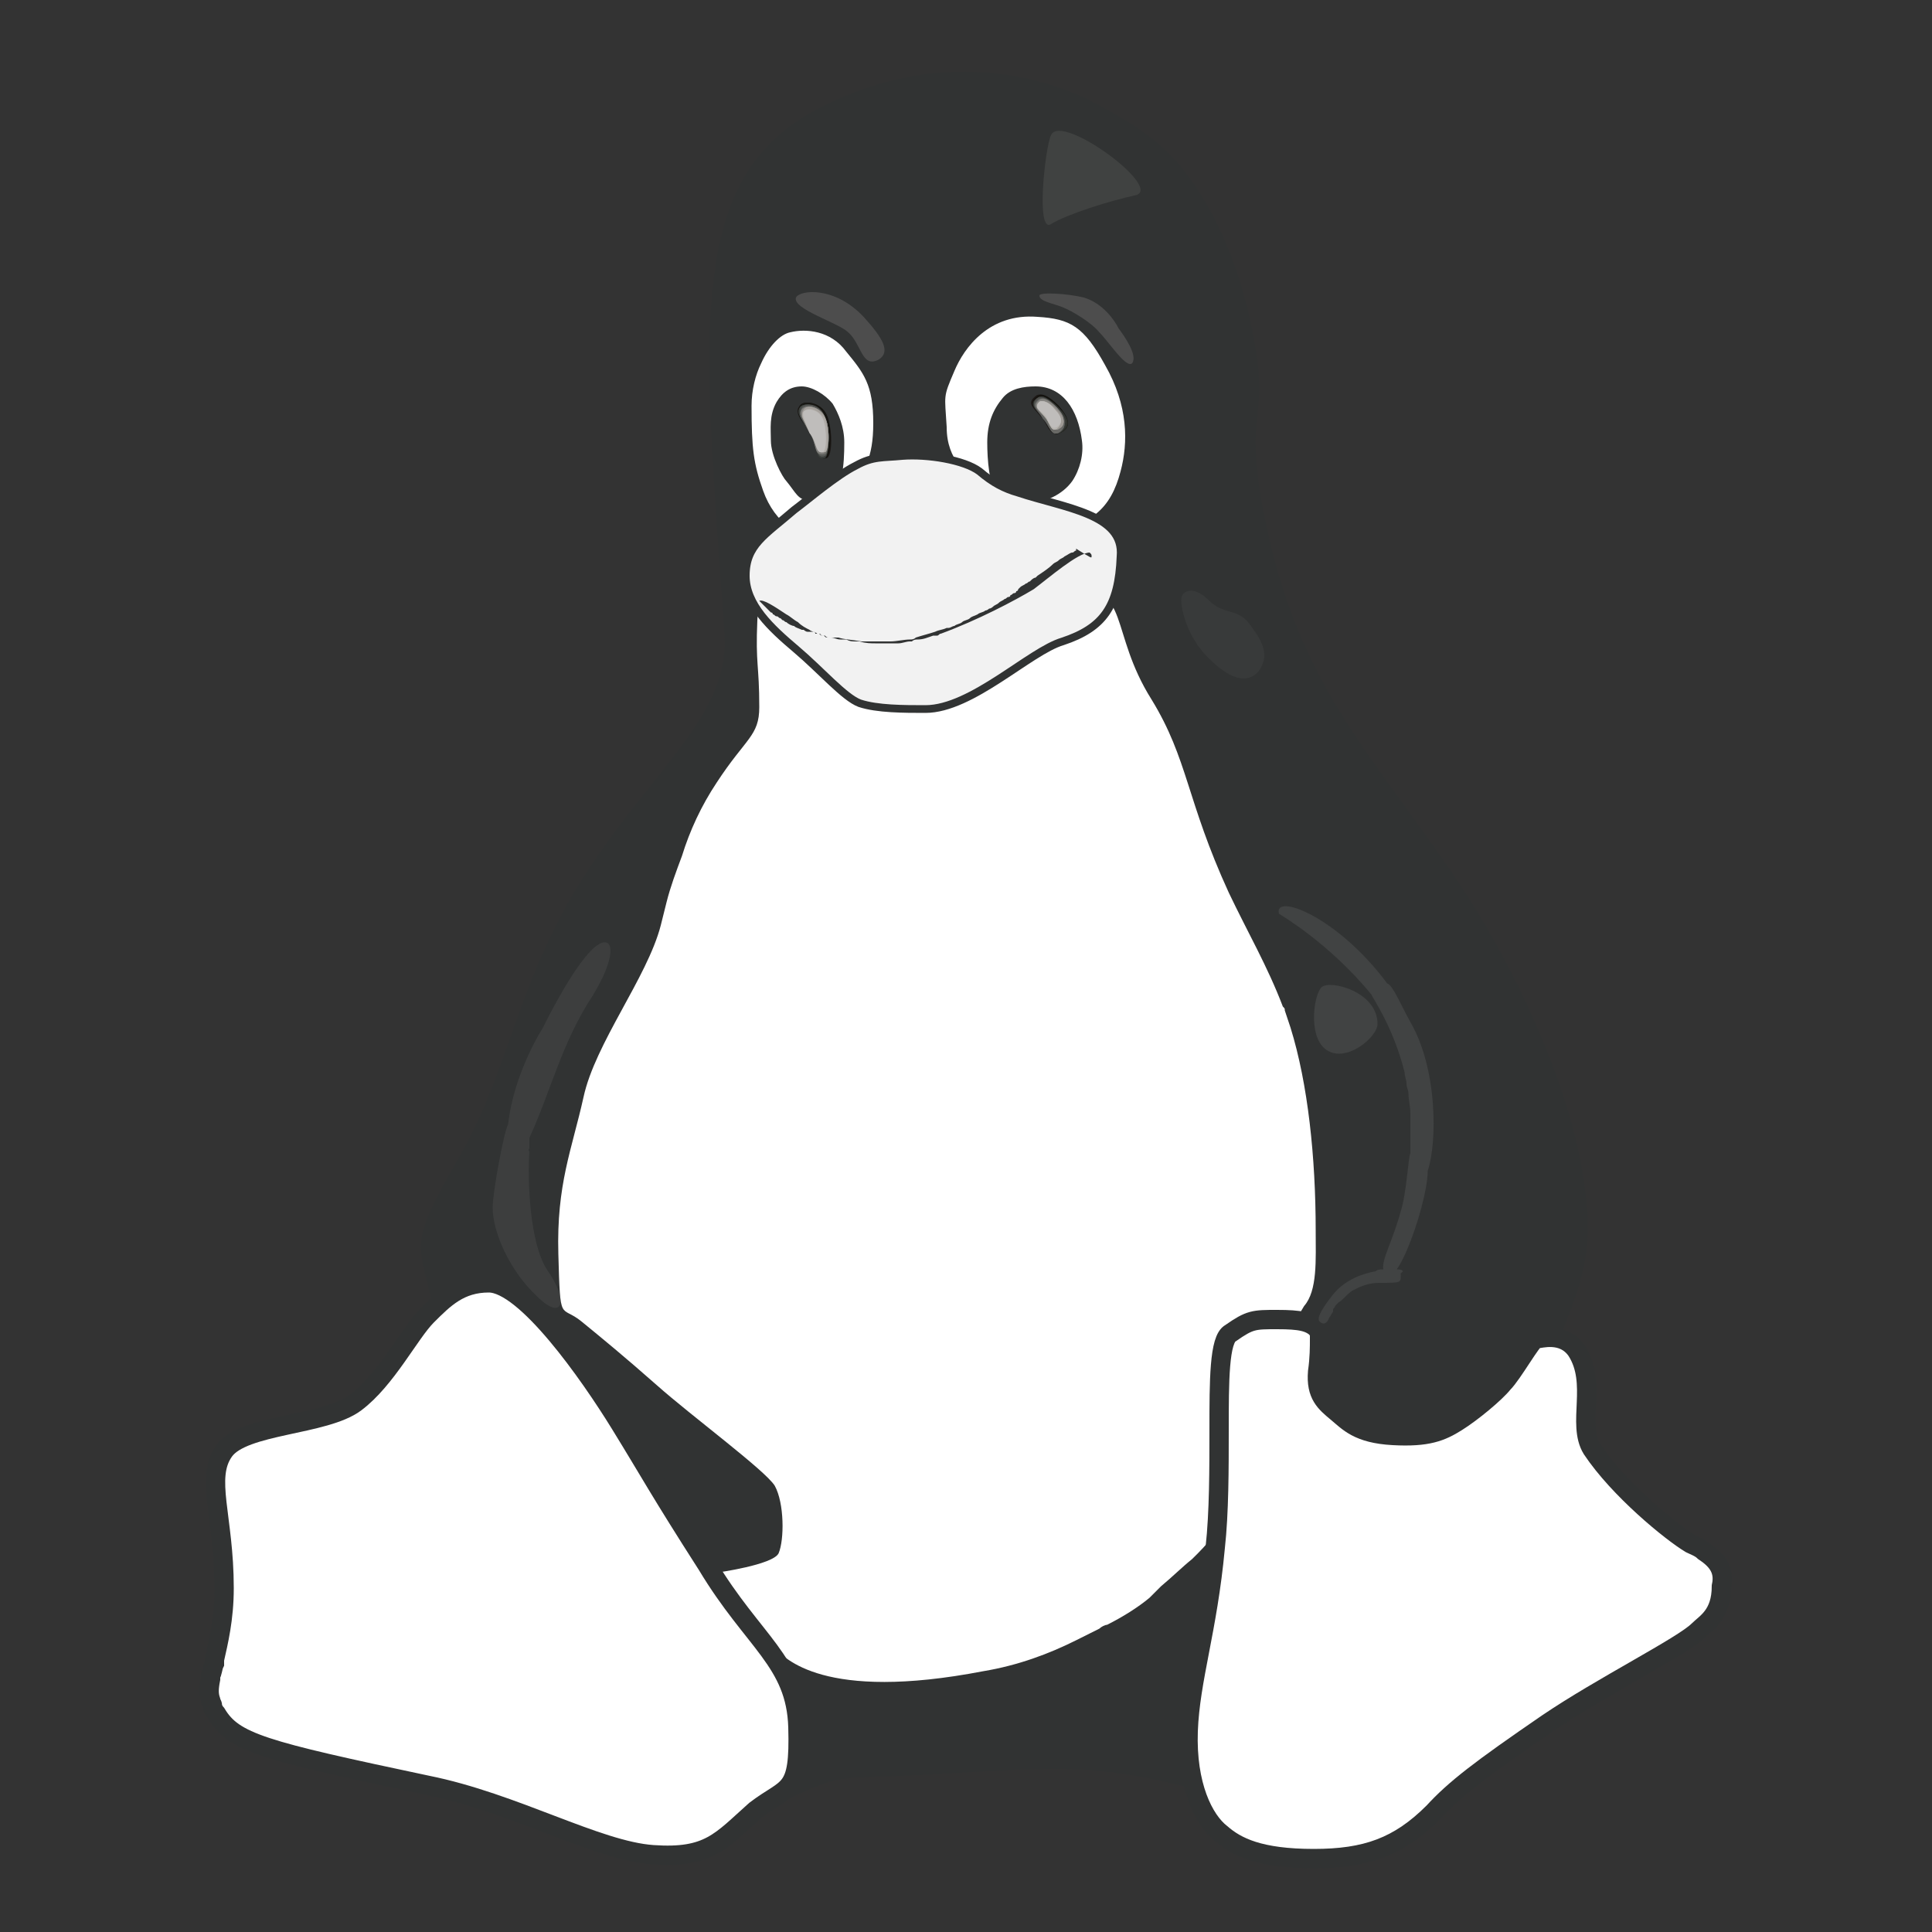 <?xml version="1.0" encoding="utf-8"?>
<!-- Generator: Adobe Illustrator 21.0.0, SVG Export Plug-In . SVG Version: 6.00 Build 0)  -->
<svg version="1.1" id="레이어_1" xmlns="http://www.w3.org/2000/svg" xmlns:xlink="http://www.w3.org/1999/xlink" x="0px"
	 y="0px" width="100px" height="100px" viewBox="0 0 100 100" enable-background="new 0 0 100 100" xml:space="preserve">
<rect x="0" y="0" width="100" height="100" fill="#333333" stroke="none"/>
<path fill-rule="evenodd" clip-rule="evenodd" fill="#313333" d="M81.9,65.9c-1.2,4.9-7.3,15.3-10.5,19.8c-3.2,4.6-2.8,8.7-8.8,7.1
	c-5.9-1.6-7.6-1.3-13.8-1c-6.1,0.4-4.8-0.2-8.6,1.6c-3.8,1.7-16.6-20.9-17.6-25.1c-1-4.2-1.5-3.7,1.1-8.3c2.7-4.6,3-9.1,6.5-14.6
	c3.5-5.5,7.6-8.4,7.3-12.6c-1.1-15.7-2.1-23.6,4.9-27.2c6.6-3.4,12.2-1.4,14.4-0.2c0.9,0.5,2.9,1.5,4.3,3.2c1.4,1.7,2.7,4.2,3.5,7.5
	c1.5,6.5-0.6,4.3,1.1,11.8c1.7,7.4,5.1,11,9.2,16.9C79,50.6,83.3,60.3,81.9,65.9L81.9,65.9L81.9,65.9z"/>
<path fill-rule="evenodd" clip-rule="evenodd" fill="#FFFFFF" d="M68.1,63.7c0-3.8-0.4-7.6-1.3-10.5c-0.1-0.3-0.2-0.6-0.3-0.9
	c0-0.1,0-0.1-0.1-0.2c-0.8-2.1-1.8-3.8-2.8-5.9c-2.2-4.8-2.1-6.9-4-10c-2.2-3.5-1.1-5.9-4.1-5.7c-3.7,0.2-6.6,5.2-10.1,5.4
	c-2.3,0.1-6.1-6.5-6.2-3.8c-0.1,2.3,0.1,2.3,0.1,4.5c0,1.5-0.7,1.6-2.2,3.9c-0.8,1.2-1.4,2.5-1.8,3.8c-0.3,0.8-0.6,1.6-0.8,2.4
	c-0.1,0.4-0.2,0.8-0.3,1.2c-0.7,2.7-3.4,6.1-4,8.9c-0.6,2.7-1.4,4.5-1.3,8.1c0.1,3.7,0.1,2.6,1.2,3.5c1.1,0.9,2.2,1.8,3.9,3.3
	c1.8,1.6,5.6,4.4,6.1,5.2c0.5,0.9,0.5,2.8,0.2,3.5c-0.3,0.6-3.2,1-3.2,1c0,0,2.5,3.5,3,3.9c0.5,0.5,2.5,2.8,10.8,1.2
	c1.8-0.3,3.4-0.9,4.8-1.6c0.4-0.2,0.8-0.4,1.2-0.6c0.1-0.1,0.3-0.2,0.4-0.2c0.8-0.4,1.6-0.9,2.2-1.4c0,0,0,0,0,0
	c0.2-0.2,0.4-0.4,0.6-0.6c0,0,0,0,0,0c0.6-0.5,1.1-1,1.6-1.4c3.4-3.3,1.7-4.2,2.1-5.9c0.6-2.4,2.7-3.3,3.2-6c0-0.4,0.2-0.7,0.5-1.2
	C68.2,66.8,68.1,65.2,68.1,63.7z"/>
<path fill-rule="evenodd" clip-rule="evenodd" fill="#FFFFFF" d="M43.8,18.2c-0.8-1.1-2.1-1.2-2.9-1c-0.5,0.1-1.1,0.7-1.5,1.6
	c-0.3,0.6-0.5,1.4-0.5,2.2c0,2.2,0.1,3,0.6,4.4c0.6,1.7,2,2.6,3,2.2c1.1-0.4,0.9-0.5,1.6-2.1c0.6-1.2,1.1-1.7,1.1-3.6
	C45.2,19.9,44.7,19.3,43.8,18.2z"/>
<path fill-rule="evenodd" clip-rule="evenodd" fill="#313333" d="M41.5,20c0.5,0,1.2,0.4,1.6,0.9c0.3,0.5,0.6,1.2,0.6,2
	c0,1.2-0.1,2.5-0.8,2.8c-0.2,0.1-0.7,0.2-1,0.2c-0.6,0-0.7-0.4-1.2-1c-0.2-0.2-0.8-1.3-0.8-2.1c0-0.6-0.1-1.3,0.3-2
	C40.5,20.3,40.9,20,41.5,20L41.5,20L41.5,20z"/>
<path fill-rule="evenodd" clip-rule="evenodd" fill="#1D1917" d="M41.4,21c0.2-0.3,1.1-0.2,1.4,0.5c0.3,0.7,0.3,2.1,0,2.2
	c-0.6,0.2-0.4-0.6-0.9-1.4C41.4,21.7,41.1,21.3,41.4,21L41.4,21L41.4,21z"/>
<path fill-rule="evenodd" clip-rule="evenodd" fill="#14130F" d="M41.4,21c0.2-0.3,1.1-0.2,1.4,0.5c0.3,0.7,0.2,2.1,0,2.2
	c-0.5,0.2-0.4-0.6-0.9-1.4C41.4,21.7,41.2,21.4,41.4,21L41.4,21L41.4,21z"/>
<path fill-rule="evenodd" clip-rule="evenodd" fill="#181814" d="M41.4,21c0.2-0.3,1-0.2,1.3,0.5c0.3,0.7,0.2,2.1,0,2.2
	c-0.5,0.1-0.4-0.6-0.8-1.4C41.4,21.7,41.2,21.4,41.4,21L41.4,21L41.4,21z"/>
<path fill-rule="evenodd" clip-rule="evenodd" fill="#20201D" d="M41.4,21.1c0.2-0.3,1-0.2,1.3,0.5c0.3,0.7,0.2,2.1,0,2.1
	c-0.5,0.2-0.4-0.6-0.8-1.3C41.5,21.7,41.2,21.4,41.4,21.1L41.4,21.1L41.4,21.1z"/>
<path fill-rule="evenodd" clip-rule="evenodd" fill="#292C27" d="M41.4,21.1c0.2-0.3,1-0.2,1.3,0.5c0.3,0.6,0.2,2,0,2.1
	c-0.5,0.2-0.4-0.6-0.8-1.3C41.5,21.7,41.2,21.4,41.4,21.1L41.4,21.1L41.4,21.1z"/>
<path fill-rule="evenodd" clip-rule="evenodd" fill="#323531" d="M41.4,21.1c0.2-0.3,1-0.2,1.3,0.5c0.3,0.6,0.2,2,0,2.1
	c-0.5,0.2-0.4-0.6-0.8-1.3C41.5,21.7,41.2,21.4,41.4,21.1L41.4,21.1L41.4,21.1z"/>
<path fill-rule="evenodd" clip-rule="evenodd" fill="#393D3B" d="M41.4,21.1c0.2-0.3,1-0.2,1.3,0.5c0.3,0.6,0.2,2,0,2.1
	c-0.5,0.2-0.4-0.6-0.8-1.3C41.5,21.7,41.2,21.4,41.4,21.1L41.4,21.1L41.4,21.1z"/>
<path fill-rule="evenodd" clip-rule="evenodd" fill="#434744" d="M41.4,21.1c0.2-0.3,1-0.2,1.3,0.5c0.3,0.6,0.2,2,0,2
	c-0.5,0.2-0.4-0.6-0.8-1.3C41.5,21.7,41.3,21.4,41.4,21.1L41.4,21.1L41.4,21.1z"/>
<path fill-rule="evenodd" clip-rule="evenodd" fill="#4E4E4B" d="M41.5,21.1c0.2-0.3,1-0.2,1.2,0.5s0.2,1.9,0,2
	c-0.5,0.2-0.4-0.6-0.8-1.2C41.5,21.7,41.3,21.4,41.5,21.1L41.5,21.1L41.5,21.1z"/>
<path fill-rule="evenodd" clip-rule="evenodd" fill="#575956" d="M41.5,21.1c0.2-0.3,1-0.1,1.2,0.5c0.3,0.6,0.2,1.9,0,2
	c-0.5,0.2-0.3-0.6-0.8-1.2C41.5,21.7,41.3,21.4,41.5,21.1L41.5,21.1L41.5,21.1z"/>
<path fill-rule="evenodd" clip-rule="evenodd" fill="#5E615F" d="M41.5,21.2c0.2-0.3,0.9-0.1,1.2,0.4c0.3,0.6,0.2,1.9,0,1.9
	c-0.5,0.2-0.3-0.5-0.8-1.2C41.5,21.7,41.3,21.4,41.5,21.2L41.5,21.2L41.5,21.2z"/>
<path fill-rule="evenodd" clip-rule="evenodd" fill="#696966" d="M41.5,21.2c0.2-0.3,0.9-0.2,1.2,0.4c0.3,0.6,0.2,1.9,0,1.9
	c-0.5,0.1-0.3-0.6-0.7-1.2C41.5,21.7,41.3,21.5,41.5,21.2L41.5,21.2L41.5,21.2z"/>
<path fill-rule="evenodd" clip-rule="evenodd" fill="#72726D" d="M41.5,21.2c0.2-0.3,0.9-0.1,1.2,0.4c0.3,0.6,0.2,1.8,0,1.9
	c-0.5,0.1-0.3-0.6-0.7-1.2C41.6,21.7,41.3,21.5,41.5,21.2L41.5,21.2L41.5,21.2z"/>
<path fill-rule="evenodd" clip-rule="evenodd" fill="#7A7A77" d="M41.5,21.2c0.2-0.3,0.9-0.1,1.1,0.4c0.3,0.6,0.2,1.8,0,1.9
	c-0.5,0.1-0.3-0.5-0.7-1.1C41.6,21.7,41.4,21.5,41.5,21.2L41.5,21.2L41.5,21.2z"/>
<path fill-rule="evenodd" clip-rule="evenodd" fill="#858481" d="M41.5,21.2c0.2-0.3,0.9-0.2,1.1,0.4c0.3,0.6,0.2,1.8,0,1.8
	c-0.5,0.1-0.3-0.5-0.7-1.1C41.6,21.8,41.4,21.5,41.5,21.2L41.5,21.2L41.5,21.2z"/>
<path fill-rule="evenodd" clip-rule="evenodd" fill="#918F8B" d="M41.6,21.2c0.2-0.3,0.9-0.1,1.1,0.4c0.3,0.6,0.2,1.7,0,1.8
	c-0.5,0.1-0.3-0.5-0.7-1.1C41.6,21.8,41.4,21.5,41.6,21.2L41.6,21.2L41.6,21.2z"/>
<path fill-rule="evenodd" clip-rule="evenodd" fill="#9D9994" d="M41.6,21.2c0.2-0.3,0.9-0.1,1.1,0.4c0.2,0.5,0.2,1.7,0,1.8
	c-0.5,0.1-0.3-0.5-0.7-1.1C41.6,21.8,41.4,21.5,41.6,21.2L41.6,21.2L41.6,21.2z"/>
<path fill-rule="evenodd" clip-rule="evenodd" fill="#A4A09B" d="M41.6,21.2c0.2-0.3,0.8-0.1,1.1,0.4c0.2,0.5,0.2,1.7,0,1.7
	c-0.4,0.1-0.3-0.5-0.7-1.1C41.6,21.8,41.4,21.5,41.6,21.2L41.6,21.2L41.6,21.2z"/>
<path fill-rule="evenodd" clip-rule="evenodd" fill="#AFABA7" d="M41.6,21.3c0.2-0.3,0.8-0.1,1.1,0.4c0.2,0.5,0.2,1.7,0,1.7
	c-0.4,0.1-0.3-0.5-0.7-1C41.6,21.8,41.4,21.5,41.6,21.3L41.6,21.3L41.6,21.3z"/>
<path fill-rule="evenodd" clip-rule="evenodd" fill="#B7B4AF" d="M41.6,21.3c0.2-0.2,0.8-0.1,1,0.4c0.2,0.5,0.2,1.6,0,1.7
	c-0.4,0.1-0.3-0.5-0.7-1C41.6,21.8,41.5,21.5,41.6,21.3L41.6,21.3L41.6,21.3z"/>
<path fill-rule="evenodd" clip-rule="evenodd" fill="#BFBDBB" d="M41.6,21.3c0.2-0.2,0.8-0.1,1,0.4c0.2,0.5,0.2,1.6,0,1.7
	c-0.4,0.1-0.3-0.5-0.7-1C41.7,21.8,41.5,21.5,41.6,21.3L41.6,21.3L41.6,21.3z"/>
<path fill-rule="evenodd" clip-rule="evenodd" fill="#FFFFFF" d="M57.2,18.9c-1.1-2-1.8-2.4-3.5-2.5c-2.5-0.2-3.8,1.6-4.3,2.8
	c-0.6,1.4-0.5,1.2-0.4,2.9c0,1.8,1.1,2.3,1.7,3.5c0.6,1.1,2.8,2,3.1,2c2.7-0.3,3.7-1.3,4.2-3.2C58.4,22.9,58.4,21,57.2,18.9z"/>
<path fill-rule="evenodd" clip-rule="evenodd" fill="#313333" d="M53.6,20c1.4,0,2.2,1.2,2.4,2.8c0.1,0.7-0.1,1.5-0.5,2.1
	c-0.5,0.7-1.4,1.1-2.1,1.1c-0.7,0-1.4,0.1-1.8-0.4c-0.4-0.5-0.5-1.8-0.5-2.7c0-1,0.3-1.7,0.8-2.3C52.3,20.1,53,20,53.6,20L53.6,20
	L53.6,20z"/>
<path fill-rule="evenodd" clip-rule="evenodd" fill="#1D1917" d="M53.6,20.5c0.2-0.2,0.7,0,1.1,0.5c0.5,0.6,0.7,1,0.1,1.4
	c-0.5,0.2-0.6-0.5-0.9-0.8C53.5,21.1,53.1,20.9,53.6,20.5L53.6,20.5L53.6,20.5z"/>
<path fill-rule="evenodd" clip-rule="evenodd" fill="#14130F" d="M53.7,20.5c0.2-0.2,0.6,0,1.1,0.5c0.5,0.6,0.7,1,0.1,1.4
	c-0.5,0.2-0.6-0.5-0.9-0.8C53.5,21.1,53.2,20.9,53.7,20.5L53.7,20.5L53.7,20.5z"/>
<path fill-rule="evenodd" clip-rule="evenodd" fill="#181814" d="M53.7,20.6c0.2-0.2,0.6,0,1.1,0.5c0.5,0.6,0.7,1,0.1,1.3
	c-0.5,0.3-0.6-0.5-0.9-0.8C53.6,21.1,53.2,20.9,53.7,20.6L53.7,20.6L53.7,20.6z"/>
<path fill-rule="evenodd" clip-rule="evenodd" fill="#20201D" d="M53.7,20.6c0.2-0.2,0.6,0,1.1,0.5c0.5,0.6,0.7,1,0.1,1.3
	c-0.4,0.2-0.6-0.5-0.8-0.8C53.6,21.2,53.2,20.9,53.7,20.6L53.7,20.6L53.7,20.6z"/>
<path fill-rule="evenodd" clip-rule="evenodd" fill="#292C27" d="M53.7,20.6c0.2-0.2,0.6,0,1.1,0.5c0.5,0.5,0.7,1,0.1,1.3
	c-0.4,0.2-0.6-0.5-0.8-0.8C53.6,21.2,53.2,20.9,53.7,20.6L53.7,20.6L53.7,20.6z"/>
<path fill-rule="evenodd" clip-rule="evenodd" fill="#323531" d="M53.7,20.6c0.2-0.1,0.6,0,1.1,0.5c0.5,0.5,0.6,0.9,0.1,1.3
	c-0.4,0.2-0.6-0.5-0.8-0.7C53.6,21.2,53.2,20.9,53.7,20.6L53.7,20.6L53.7,20.6z"/>
<path fill-rule="evenodd" clip-rule="evenodd" fill="#393D3B" d="M53.7,20.6c0.2-0.2,0.6,0,1,0.5c0.5,0.5,0.6,0.9,0.1,1.2
	c-0.4,0.2-0.6-0.4-0.8-0.7C53.6,21.2,53.3,20.9,53.7,20.6L53.7,20.6L53.7,20.6z"/>
<path fill-rule="evenodd" clip-rule="evenodd" fill="#434744" d="M53.7,20.6c0.2-0.1,0.6,0,1,0.5c0.5,0.5,0.6,0.9,0.1,1.2
	c-0.4,0.2-0.5-0.4-0.8-0.7C53.6,21.2,53.3,20.9,53.7,20.6L53.7,20.6L53.7,20.6z"/>
<path fill-rule="evenodd" clip-rule="evenodd" fill="#4E4E4B" d="M53.7,20.6c0.2-0.1,0.6,0,1,0.5c0.5,0.5,0.6,0.9,0.1,1.2
	c-0.4,0.2-0.5-0.4-0.8-0.7C53.7,21.2,53.3,20.9,53.7,20.6L53.7,20.6L53.7,20.6z"/>
<path fill-rule="evenodd" clip-rule="evenodd" fill="#575956" d="M53.7,20.7c0.2-0.2,0.6,0,1,0.5c0.4,0.5,0.6,0.9,0.1,1.2
	c-0.4,0.2-0.5-0.4-0.8-0.7C53.7,21.2,53.3,21,53.7,20.7L53.7,20.7L53.7,20.7z"/>
<path fill-rule="evenodd" clip-rule="evenodd" fill="#5E615F" d="M53.7,20.7c0.2-0.2,0.6,0,1,0.5c0.4,0.5,0.6,0.9,0.1,1.2
	c-0.4,0.2-0.5-0.4-0.8-0.7C53.7,21.2,53.4,21,53.7,20.7L53.7,20.7L53.7,20.7z"/>
<path fill-rule="evenodd" clip-rule="evenodd" fill="#696966" d="M53.8,20.7c0.2-0.1,0.5,0,0.9,0.5c0.4,0.5,0.5,0.9,0.1,1.2
	c-0.4,0.2-0.5-0.4-0.7-0.7C53.7,21.2,53.4,21,53.8,20.7L53.8,20.7L53.8,20.7z"/>
<path fill-rule="evenodd" clip-rule="evenodd" fill="#72726D" d="M53.8,20.7c0.2-0.2,0.5,0,0.9,0.4c0.4,0.5,0.5,0.8,0.1,1.1
	c-0.4,0.2-0.5-0.4-0.7-0.7C53.7,21.2,53.4,21,53.8,20.7L53.8,20.7L53.8,20.7z"/>
<path fill-rule="evenodd" clip-rule="evenodd" fill="#7A7A77" d="M53.8,20.7c0.2-0.1,0.5,0,0.9,0.4c0.4,0.5,0.5,0.8,0.1,1.1
	c-0.4,0.2-0.5-0.4-0.7-0.6C53.7,21.2,53.4,21,53.8,20.7L53.8,20.7L53.8,20.7z"/>
<path fill-rule="evenodd" clip-rule="evenodd" fill="#858481" d="M53.8,20.7c0.2-0.1,0.5,0,0.9,0.4c0.4,0.4,0.5,0.8,0.1,1.1
	c-0.4,0.2-0.5-0.4-0.7-0.6C53.7,21.2,53.4,21,53.8,20.7L53.8,20.7L53.8,20.7z"/>
<path fill-rule="evenodd" clip-rule="evenodd" fill="#918F8B" d="M53.8,20.8c0.2-0.1,0.5,0,0.9,0.4c0.4,0.4,0.5,0.8,0.1,1
	c-0.3,0.2-0.4-0.4-0.7-0.6C53.8,21.2,53.5,21,53.8,20.8L53.8,20.8L53.8,20.8z"/>
<path fill-rule="evenodd" clip-rule="evenodd" fill="#9D9994" d="M53.8,20.8c0.2-0.1,0.5,0,0.9,0.4c0.4,0.4,0.5,0.8,0.1,1
	c-0.3,0.2-0.4-0.4-0.6-0.6C53.8,21.2,53.5,21,53.8,20.8L53.8,20.8L53.8,20.8z"/>
<path fill-rule="evenodd" clip-rule="evenodd" fill="#A4A09B" d="M53.8,20.8c0.1-0.1,0.5,0,0.8,0.4c0.4,0.4,0.4,0.8,0.1,1
	c-0.3,0.2-0.4-0.4-0.6-0.6C53.8,21.2,53.5,21.1,53.8,20.8L53.8,20.8L53.8,20.8z"/>
<path fill-rule="evenodd" clip-rule="evenodd" fill="#AFABA7" d="M53.8,20.8c0.1-0.1,0.5,0,0.8,0.4c0.4,0.4,0.4,0.7,0.1,1
	c-0.3,0.2-0.4-0.4-0.6-0.6C53.8,21.2,53.5,21.1,53.8,20.8L53.8,20.8L53.8,20.8z"/>
<path fill-rule="evenodd" clip-rule="evenodd" fill="#B7B4AF" d="M53.8,20.8c0.2-0.1,0.5,0,0.8,0.4c0.4,0.4,0.4,0.7,0.1,1
	c-0.3,0.2-0.4-0.4-0.6-0.6C53.8,21.2,53.5,21.1,53.8,20.8L53.8,20.8L53.8,20.8z"/>
<path fill-rule="evenodd" clip-rule="evenodd" fill="#BFBDBB" d="M53.8,20.8c0.1-0.1,0.5,0,0.8,0.4c0.4,0.4,0.4,0.7,0.1,0.9
	c-0.3,0.2-0.4-0.3-0.6-0.6C53.8,21.2,53.5,21.1,53.8,20.8L53.8,20.8L53.8,20.8z"/>
<path fill-rule="evenodd" clip-rule="evenodd" fill="#F2F2F2" stroke="#313333" stroke-width="0.4" stroke-miterlimit="10" d="
	M52.7,25.5c-0.7-0.2-1.3-0.5-2-1.1c-0.8-0.6-2.7-0.9-4-0.8c-1,0.1-1.5,0-2.4,0.5c-1,0.5-2.4,1.7-3.2,2.3c-1.5,1.3-2.5,1.8-2.5,3.4
	c0,1.5,1.3,2.7,2.6,3.8c1.3,1.1,2.5,2.5,3.3,2.8c0.9,0.3,2.3,0.3,3.4,0.3c2.4,0,5.4-3,7.1-3.5c2.1-0.7,2.9-1.8,3-4.4
	C58.2,26.6,55.1,26.3,52.7,25.5z"/>
<path opacity="0.2" fill-rule="evenodd" clip-rule="evenodd" fill="#807F7A" d="M54.4,7c-0.3,0.6-0.8,5.1,0,4.6
	c0.8-0.5,3-1.2,4.4-1.5C60.2,9.7,54.9,5.8,54.4,7z"/>
<path fill-rule="evenodd" clip-rule="evenodd" fill="#4D4D4D" d="M44.7,16.4c-1.5-1.6-3.3-1.4-3.5-1c-0.2,0.6,2.2,1.3,2.7,1.8
	c0.7,0.6,0.7,1.9,1.6,1.4C46.1,18.2,45.7,17.5,44.7,16.4z"/>
<path fill-rule="evenodd" clip-rule="evenodd" fill="#4D4D4D" d="M57.9,17c-0.2-0.4-0.8-1.3-1.8-1.6c-0.8-0.2-2.3-0.3-2.3-0.1
	c0,0.3,0.7,0.4,1.2,0.6c0.5,0.2,1.5,0.8,1.9,1.3c0.5,0.5,1.4,1.9,1.7,1.6C58.9,18.4,58.2,17.4,57.9,17z"/>
<path fill-rule="evenodd" clip-rule="evenodd" fill="#F8DA00" d="M64.6,73.2c-0.2-0.1-1-3.8-0.5-4.1c0.8-0.5,1.1-0.6,2.1-0.6
	c1,0,1.5,0.1,1.9,0.4c0.5,0.5-0.3,1.7-0.6,2C66.5,71.9,64.8,73.3,64.6,73.2L64.6,73.2L64.6,73.2z"/>
<path fill-rule="evenodd" clip-rule="evenodd" fill="#F8DA00" d="M64.7,73.1c-0.2-0.1-1-3.7-0.6-4c0.8-0.5,1.1-0.6,2.1-0.6
	c1,0,1.5,0.1,1.8,0.4c0.5,0.6-0.3,1.7-0.6,2C66.5,71.9,64.9,73.2,64.7,73.1L64.7,73.1L64.7,73.1z"/>
<path fill-rule="evenodd" clip-rule="evenodd" fill="#F8DB00" d="M64.8,73c-0.2-0.1-1.1-3.6-0.6-3.8c0.8-0.5,1.1-0.5,2.1-0.5
	c1,0,1.5,0.1,1.8,0.4c0.5,0.5-0.3,1.6-0.6,2C66.5,71.9,65,73.1,64.8,73L64.8,73L64.8,73z"/>
<path fill-rule="evenodd" clip-rule="evenodd" fill="#F8DB00" d="M64.8,72.9c-0.2-0.1-1.1-3.5-0.7-3.7c0.8-0.5,1.1-0.5,2.1-0.5
	c1,0,1.5,0,1.8,0.4c0.5,0.6-0.3,1.6-0.6,1.9C66.5,71.9,65,73,64.8,72.9L64.8,72.9L64.8,72.9z"/>
<path fill-rule="evenodd" clip-rule="evenodd" fill="#F8DB00" d="M64.9,72.8c-0.2-0.1-1.2-3.3-0.7-3.6c0.8-0.5,1.1-0.5,2.1-0.5
	c1,0,1.4,0,1.8,0.4c0.5,0.5-0.3,1.6-0.6,1.9C66.5,71.9,65.1,72.9,64.9,72.8L64.9,72.8L64.9,72.8z"/>
<path fill-rule="evenodd" clip-rule="evenodd" fill="#F8DB00" d="M64.9,72.6c-0.2-0.1-1.2-3.2-0.8-3.5c0.8-0.5,1.1-0.5,2.1-0.5
	c1,0,1.4,0,1.8,0.4c0.5,0.6-0.2,1.5-0.6,1.8C66.5,71.9,65.2,72.8,64.9,72.6L64.9,72.6L64.9,72.6z"/>
<path fill-rule="evenodd" clip-rule="evenodd" fill="#F8DB00" d="M65,72.5c-0.3-0.2-1.3-3.1-0.8-3.3c0.8-0.5,1.1-0.4,2-0.4
	c1,0,1.4,0,1.8,0.4c0.5,0.5-0.2,1.5-0.5,1.8C66.5,71.9,65.3,72.7,65,72.5L65,72.5L65,72.5z"/>
<path fill-rule="evenodd" clip-rule="evenodd" fill="#F8DB00" d="M65.1,72.4c-0.3-0.2-1.3-3-0.9-3.2c0.8-0.5,1.1-0.4,2-0.4
	c1,0,1.4,0,1.7,0.4c0.5,0.6-0.2,1.5-0.5,1.8C66.5,71.9,65.3,72.6,65.1,72.4L65.1,72.4L65.1,72.4z"/>
<path fill-rule="evenodd" clip-rule="evenodd" fill="#F8DB00" d="M65.1,72.3c-0.3-0.2-1.3-2.9-0.9-3.1c0.8-0.5,1.1-0.4,2-0.4
	c1,0,1.4,0,1.7,0.4c0.5,0.6-0.2,1.4-0.5,1.7C66.5,71.9,65.4,72.5,65.1,72.3L65.1,72.3L65.1,72.3z"/>
<path fill-rule="evenodd" clip-rule="evenodd" fill="#F8DB00" d="M65.2,72.2c-0.3-0.2-1.4-2.7-1-3c0.8-0.5,1.1-0.3,2-0.3
	c1,0,1.3,0,1.7,0.4c0.5,0.6-0.2,1.4-0.5,1.7C66.5,71.8,65.5,72.4,65.2,72.2L65.2,72.2L65.2,72.2z"/>
<path fill-rule="evenodd" clip-rule="evenodd" fill="#F9DC00" d="M65.2,72c-0.3-0.2-1.4-2.6-1-2.8c0.8-0.5,1.1-0.3,2-0.3
	c1,0,1.3-0.1,1.7,0.4c0.5,0.6-0.2,1.4-0.5,1.7C66.5,71.8,65.5,72.3,65.2,72L65.2,72L65.2,72z"/>
<path fill-rule="evenodd" clip-rule="evenodd" fill="#F9DC00" d="M65.3,71.9c-0.4-0.3-1.5-2.5-1-2.7c0.8-0.5,1.1-0.3,2-0.3
	c1,0,1.3-0.1,1.7,0.4c0.5,0.6-0.2,1.3-0.5,1.6C66.5,71.8,65.6,72.1,65.3,71.9L65.3,71.9L65.3,71.9z"/>
<path fill-rule="evenodd" clip-rule="evenodd" fill="#F9DC00" d="M65.4,71.8c-0.4-0.3-1.5-2.4-1.1-2.6c0.8-0.5,1.1-0.3,1.9-0.3
	c1,0,1.3-0.1,1.7,0.4c0.5,0.6-0.2,1.3-0.5,1.6C66.5,71.8,65.7,72,65.4,71.8L65.4,71.8L65.4,71.8z"/>
<path fill-rule="evenodd" clip-rule="evenodd" fill="#F9DC00" d="M65.4,71.7c-0.4-0.3-1.6-2.2-1.1-2.5c0.8-0.5,1.1-0.2,1.9-0.2
	c1,0,1.3-0.1,1.6,0.4c0.5,0.6-0.2,1.3-0.4,1.6C66.5,71.8,65.7,71.9,65.4,71.7L65.4,71.7L65.4,71.7z"/>
<path fill-rule="evenodd" clip-rule="evenodd" fill="#F9DC00" d="M65.5,71.6c-0.4-0.3-1.6-2.1-1.2-2.3c0.8-0.5,1.2-0.2,1.9-0.2
	c1,0,1.2-0.1,1.6,0.4c0.5,0.6-0.1,1.2-0.4,1.5C66.5,71.8,65.8,71.8,65.5,71.6L65.5,71.6L65.5,71.6z"/>
<path fill-rule="evenodd" clip-rule="evenodd" fill="#F9DC00" d="M65.5,71.4c-0.4-0.3-1.6-2-1.2-2.2c0.8-0.5,1.2-0.2,1.9-0.2
	c1.1,0,1.2-0.1,1.6,0.4c0.5,0.6-0.1,1.2-0.4,1.5C66.5,71.8,65.9,71.7,65.5,71.4L65.5,71.4L65.5,71.4z"/>
<path fill-rule="evenodd" clip-rule="evenodd" fill="#F9DC00" d="M65.6,71.3c-0.4-0.3-1.7-1.9-1.3-2.1c0.8-0.5,1.2-0.1,1.9-0.1
	c1,0,1.2-0.1,1.6,0.3c0.5,0.6-0.1,1.2-0.4,1.5C66.5,71.8,65.9,71.6,65.6,71.3L65.6,71.3L65.6,71.3z"/>
<path fill-rule="evenodd" clip-rule="evenodd" fill="#F8DC00" d="M65.6,71.2c-0.4-0.4-1.7-1.7-1.3-2c0.8-0.5,1.2-0.1,1.9-0.1
	c1,0,1.2-0.2,1.6,0.4c0.5,0.6-0.1,1.1-0.4,1.4C66.5,71.8,66,71.5,65.6,71.2L65.6,71.2L65.6,71.2z"/>
<path fill-rule="evenodd" clip-rule="evenodd" fill="#F8DC00" d="M65.7,71.1c-0.5-0.4-1.8-1.6-1.4-1.9c0.8-0.5,1.2-0.1,1.9-0.1
	c1,0,1.2-0.2,1.6,0.4c0.5,0.6-0.1,1.1-0.4,1.4C66.5,71.8,66.1,71.4,65.7,71.1L65.7,71.1L65.7,71.1z"/>
<path fill-rule="evenodd" clip-rule="evenodd" fill="#F8DC00" d="M65.8,71c-0.5-0.4-1.8-1.5-1.4-1.7c0.8-0.5,1.2-0.1,1.8-0.1
	c1,0,1.1-0.2,1.5,0.4c0.4,0.6-0.1,1.1-0.4,1.4C66.5,71.8,66.2,71.3,65.8,71L65.8,71L65.8,71z"/>
<path fill-rule="evenodd" clip-rule="evenodd" fill="#F8DC00" d="M65.8,70.8c-0.5-0.4-1.9-1.4-1.4-1.6c0.8-0.5,1.2,0,1.8,0
	c1,0,1.1-0.2,1.5,0.4c0.4,0.6-0.1,1-0.4,1.3C66.5,71.8,66.2,71.2,65.8,70.8L65.8,70.8L65.8,70.8z"/>
<path fill-rule="evenodd" clip-rule="evenodd" fill="#F8DA00" d="M81.4,70.1c1,1.4,0,3.2,0.7,4.3c-1.7-1.6-2.5-2.2-4.9,0.1
	c0.7-0.9,0.8-1.6,1.2-2.5c0.3-0.6,1.1-2.4,1.3-2.4C79.8,69.6,80.9,69.3,81.4,70.1L81.4,70.1L81.4,70.1z"/>
<path fill-rule="evenodd" clip-rule="evenodd" fill="#F8DA00" d="M81.4,70.1c0.9,1.4,0,3.2,0.7,4.2c-1.7-1.5-2.5-2.2-4.8,0.1
	c0.6-0.9,0.8-1.5,1.2-2.4c0.3-0.6,1.1-2.3,1.3-2.4C79.9,69.7,80.9,69.3,81.4,70.1L81.4,70.1L81.4,70.1z"/>
<path fill-rule="evenodd" clip-rule="evenodd" fill="#F8DB00" d="M81.4,70.2c0.9,1.3,0,3.1,0.6,4.1c-1.6-1.5-2.4-2.1-4.7,0.1
	c0.6-0.9,0.7-1.5,1.1-2.4c0.3-0.6,1-2.3,1.2-2.3C79.9,69.7,80.9,69.4,81.4,70.2L81.4,70.2L81.4,70.2z"/>
<path fill-rule="evenodd" clip-rule="evenodd" fill="#F8DB00" d="M81.4,70.2c0.9,1.3,0.1,3.1,0.6,4c-1.6-1.5-2.4-2.1-4.6,0.1
	c0.5-0.8,0.7-1.5,1.1-2.3c0.3-0.6,1-2.2,1.2-2.2C79.9,69.7,80.9,69.4,81.4,70.2L81.4,70.2L81.4,70.2z"/>
<path fill-rule="evenodd" clip-rule="evenodd" fill="#F8DB00" d="M81.4,70.2c0.8,1.2,0.1,3.1,0.6,3.9c-1.6-1.4-2.3-2.1-4.4,0
	c0.5-0.7,0.7-1.4,1.1-2.3c0.3-0.6,1-2.1,1.2-2.1C80,69.7,80.9,69.4,81.4,70.2L81.4,70.2L81.4,70.2z"/>
<path fill-rule="evenodd" clip-rule="evenodd" fill="#F8DB00" d="M81.4,70.2c0.8,1.2,0.1,3,0.6,3.8c-1.5-1.4-2.2-2-4.3,0
	c0.5-0.7,0.7-1.4,1.1-2.2c0.3-0.6,1-2.1,1.2-2.1C80,69.7,80.9,69.4,81.4,70.2L81.4,70.2L81.4,70.2z"/>
<path fill-rule="evenodd" clip-rule="evenodd" fill="#F8DB00" d="M81.4,70.2c0.8,1.2,0.1,3,0.6,3.7c-1.5-1.3-2.2-2-4.2,0
	c0.4-0.6,0.6-1.3,1-2.1c0.3-0.6,0.9-2,1.1-2C80,69.8,80.9,69.5,81.4,70.2L81.4,70.2L81.4,70.2z"/>
<path fill-rule="evenodd" clip-rule="evenodd" fill="#F8DB00" d="M81.4,70.2c0.8,1.2,0.2,2.9,0.6,3.6c-1.5-1.3-2.1-1.9-4.1,0
	c0.4-0.6,0.6-1.3,1-2.1c0.3-0.6,0.9-1.9,1.1-2C80.1,69.8,80.9,69.5,81.4,70.2L81.4,70.2L81.4,70.2z"/>
<path fill-rule="evenodd" clip-rule="evenodd" fill="#F8DB00" d="M81.3,70.2c0.8,1.1,0.2,2.9,0.5,3.5c-1.4-1.3-2.1-1.9-4,0
	c0.3-0.5,0.6-1.3,1-2c0.3-0.6,0.9-1.9,1.1-1.9C80.1,69.8,80.9,69.5,81.3,70.2L81.3,70.2L81.3,70.2z"/>
<path fill-rule="evenodd" clip-rule="evenodd" fill="#F8DB00" d="M81.3,70.2c0.7,1.1,0.2,2.9,0.5,3.4c-1.4-1.2-2-1.9-3.9,0
	c0.3-0.5,0.5-1.2,0.9-2c0.3-0.6,0.9-1.8,1.1-1.8C80.1,69.8,80.9,69.6,81.3,70.2L81.3,70.2L81.3,70.2z"/>
<path fill-rule="evenodd" clip-rule="evenodd" fill="#F9DC00" d="M81.3,70.2c0.7,1.1,0.2,2.8,0.5,3.3c-1.4-1.2-2-1.8-3.8,0
	c0.3-0.4,0.5-1.2,0.9-1.9c0.3-0.6,0.8-1.7,1.1-1.8C80.2,69.8,80.9,69.6,81.3,70.2L81.3,70.2L81.3,70.2z"/>
<path fill-rule="evenodd" clip-rule="evenodd" fill="#F9DC00" d="M81.3,70.2c0.7,1,0.2,2.8,0.5,3.3c-1.3-1.2-1.9-1.8-3.7,0
	c0.2-0.3,0.5-1.1,0.9-1.9c0.3-0.6,0.8-1.7,1-1.7C80.2,69.9,80.9,69.6,81.3,70.2L81.3,70.2L81.3,70.2z"/>
<path fill-rule="evenodd" clip-rule="evenodd" fill="#F9DC00" d="M81.3,70.2c0.7,1,0.3,2.7,0.5,3.1c-1.3-1.1-1.9-1.7-3.6,0
	c0.2-0.3,0.5-1.1,0.8-1.8c0.3-0.6,0.8-1.6,1-1.6C80.2,69.9,80.9,69.7,81.3,70.2L81.3,70.2L81.3,70.2z"/>
<path fill-rule="evenodd" clip-rule="evenodd" fill="#F9DC00" d="M81.3,70.2c0.7,1,0.3,2.7,0.5,3c-1.3-1.1-1.8-1.7-3.5,0
	c0.1-0.3,0.4-1.1,0.8-1.8c0.3-0.6,0.7-1.5,1-1.6C80.3,69.9,80.9,69.7,81.3,70.2L81.3,70.2L81.3,70.2z"/>
<path fill-rule="evenodd" clip-rule="evenodd" fill="#F9DC00" d="M81.3,70.2c0.6,0.9,0.3,2.7,0.5,2.9c-1.2-1-1.8-1.6-3.4-0.1
	c0.1-0.2,0.4-1,0.8-1.7c0.3-0.6,0.7-1.5,1-1.5C80.3,69.9,80.9,69.7,81.3,70.2L81.3,70.2L81.3,70.2z"/>
<path fill-rule="evenodd" clip-rule="evenodd" fill="#F9DC00" d="M81.3,70.3c0.6,0.9,0.4,2.6,0.4,2.8c-1.2-1-1.7-1.6-3.3-0.1
	c0.1-0.1,0.4-1,0.8-1.6c0.3-0.6,0.7-1.4,0.9-1.4C80.3,69.9,80.9,69.7,81.3,70.3L81.3,70.3L81.3,70.3z"/>
<path fill-rule="evenodd" clip-rule="evenodd" fill="#F9DC00" d="M81.3,70.3c0.6,0.9,0.4,2.6,0.4,2.7c-1.1-0.9-1.7-1.5-3.2-0.1
	c0-0.1,0.4-0.9,0.7-1.6c0.3-0.7,0.6-1.3,0.9-1.4C80.4,69.9,80.9,69.8,81.3,70.3L81.3,70.3L81.3,70.3z"/>
<path fill-rule="evenodd" clip-rule="evenodd" fill="#F8DC00" d="M81.3,70.3c0.6,0.8,0.4,2.5,0.4,2.6c-1.1-0.9-1.6-1.5-3.1-0.1
	c0,0,0.3-0.9,0.7-1.5c0.4-0.6,0.6-1.3,0.9-1.3C80.4,70,80.9,69.8,81.3,70.3L81.3,70.3L81.3,70.3z"/>
<path fill-rule="evenodd" clip-rule="evenodd" fill="#F8DC00" d="M81.2,70.3c0.6,0.8,0.4,2.5,0.4,2.5c-1.1-0.9-1.6-1.5-3-0.1
	c-0.1,0,0.3-0.9,0.7-1.5c0.4-0.7,0.6-1.2,0.9-1.2C80.4,70,80.9,69.8,81.2,70.3L81.2,70.3L81.2,70.3z"/>
<path fill-rule="evenodd" clip-rule="evenodd" fill="#F8DC00" d="M81.2,70.3c0.5,0.8,0.4,2.5,0.4,2.5c-1-0.8-1.5-1.4-2.9-0.1
	c-0.1,0.1,0.3-0.8,0.6-1.4c0.4-0.7,0.6-1.1,0.9-1.2C80.5,70,80.9,69.9,81.2,70.3L81.2,70.3L81.2,70.3z"/>
<path fill-rule="evenodd" clip-rule="evenodd" fill="#F8DC00" d="M81.2,70.3c0.5,0.7,0.5,2.4,0.4,2.3c-1-0.8-1.4-1.4-2.8-0.1
	c-0.1,0.1,0.3-0.7,0.6-1.4c0.4-0.7,0.5-1,0.9-1.1C80.5,70,80.9,69.9,81.2,70.3L81.2,70.3L81.2,70.3z"/>
<g>
	<path fill-rule="evenodd" clip-rule="evenodd" fill="#FFFFFF" stroke="#313333" stroke-miterlimit="10" d="M88.2,80.3
		c-0.2-0.2-0.5-0.3-0.7-0.4c-1-0.6-3.7-2.8-5.1-4.9c-0.8-1.3,0.3-3.4-0.8-5.1c-0.7-1-1.9-0.6-2.1-0.6c-0.2,0-1.2,1.8-1.7,2.3
		c-0.4,0.5-1.6,1.5-2.4,2c-0.8,0.5-1.5,0.8-3.3,0.7c-1.8-0.1-2.3-0.7-2.9-1.2c-0.6-0.5-1.1-0.9-1-2.1c0.1-0.7,0.1-1.3,0.1-1.7
		c0,0,0-0.1,0-0.1c0,0,0,0,0-0.1c0,0,0,0,0,0c0,0,0,0,0,0c0,0,0,0,0,0c0,0,0,0,0,0c0,0,0,0,0,0c0,0,0,0,0,0c0,0,0,0,0,0c0,0,0,0,0,0
		v0c0,0,0,0,0,0c0,0,0,0,0,0c0,0,0,0,0,0c0,0,0-0.1,0-0.1c0,0,0,0,0,0c0,0,0,0,0,0c0,0,0,0,0,0c0,0,0,0,0,0c0,0,0,0,0,0c0,0,0,0,0,0
		c0-0.1-0.1-0.1-0.1-0.2c-0.4-0.4-0.9-0.5-2.1-0.5c-1.2,0-1.4,0-2.4,0.7c-0.6,0.3-0.6,2.5-0.6,5c0,2,0,4.3-0.2,6.1
		c-0.4,4.3-1.3,6.8-1.4,9.5c-0.1,2.8,0.8,4.6,1.7,5.3c0.8,0.7,2,1.3,4.8,1.3c2.7,0,4.4-0.6,6.2-2.4c1.1-1.2,2.4-2.2,5.9-4.6
		c2.8-1.9,7-4,7.8-4.8c0.4-0.4,1.2-0.8,1.2-2.3C89.3,81.2,88.8,80.7,88.2,80.3z"/>
	<path fill-rule="evenodd" clip-rule="evenodd" fill="#FFFFFF" stroke="#313333" stroke-miterlimit="10" d="M41.3,89.4
		c-0.1-3.4-2.3-4.4-4.7-8.4c-2.5-3.9-2.9-4.7-4.5-7.3c-1.6-2.6-4.9-7.3-6.8-7.3c-1.5,0-2.3,0.8-3.2,1.7c-0.9,0.9-2.1,3.3-3.7,4.5
		c-1.6,1.2-5.8,1.1-6.8,2.5c-1,1.4,0,3.4,0,7.1c0,1.6-0.3,2.8-0.5,3.7c0,0.1,0,0.1,0,0.2c-0.1,0.2-0.1,0.5-0.2,0.6c0,0,0,0.1,0,0.1
		c0,0,0,0.1,0,0.1c-0.1,0.5-0.1,0.8,0,1.1c0,0,0,0,0,0c0,0.1,0.1,0.2,0.1,0.3c0,0.1,0.1,0.3,0.2,0.4c0.9,1.5,2.4,1.9,10.9,3.7
		c4.5,0.9,8.8,3.4,11.7,3.6c2.9,0.2,3.5-0.7,5.3-2.3C40.8,92.4,41.4,92.9,41.3,89.4z"/>
</g>
<path opacity="0.15" fill-rule="evenodd" clip-rule="evenodd" fill="#808080" d="M27.4,59.4C27.4,59.4,27.4,59.4,27.4,59.4
	c0-0.2,0-0.2,0-0.3c0,0,0-0.1,0-0.1c0,0,0,0,0,0c0,0,0-0.1,0-0.1c0,0,0,0,0,0c0,0,0,0,0,0c1.1-2.4,1.7-5,3.3-7.4
	c1.5-2.5,0.9-3.4-0.2-2.2c-1.1,1.2-2.4,3.9-2.4,3.9s-1.5,2.3-1.8,5c-0.2,0.3-0.8,3.5-0.8,4.3c0,1.3,0.9,3.3,2.3,4.6
	c1.3,1.3,1.7,0.3,0.5-1.4c-0.9-1.4-1-4.7-0.9-6.1C27.3,59.5,27.4,59.5,27.4,59.4z"/>
<g opacity="0.2">
	<path fill-rule="evenodd" clip-rule="evenodd" fill="#808080" d="M71.3,53c0-1.7-2.5-2.3-2.9-1.9c-0.4,0.4-0.7,2.5,0.2,3.2
		C69.6,55.1,71.3,53.7,71.3,53z"/>
	<path fill-rule="evenodd" clip-rule="evenodd" fill="#808080" d="M72.3,65.7c0.7-1,1.6-3.9,1.6-5.1c0.5-1.5,0.5-5.3-0.9-7.7
		c-0.5-0.9-0.9-1.9-1.2-2c-2.6-3.5-5.9-4.7-5.6-3.6c0,0,2.6,1.5,4.8,4.2c0,0.1,1.1,1.6,1.7,4c0,0.2,0.1,0.4,0.1,0.6
		c0,0.2,0.1,0.3,0.1,0.5c0,0.3,0.1,0.7,0.1,1c0,0.2,0,0.3,0,0.5c0,0.2,0,0.4,0,0.6c0,0,0,0,0,0c0,0.1,0,0.1,0,0.2c0,0,0,0,0,0
		c0,0.1,0,0.2,0,0.3c0,0,0,0,0,0c0,0,0,0,0,0c0,0.1,0,0.2,0,0.3c0,0,0,0,0,0.1c0,0,0,0.1,0,0.1c-0.1,0.1-0.2,2.1-0.5,3
		c-0.4,1.5-1,2.5-0.9,3c-0.1,0-0.3,0-0.4,0.1C70.1,66,69.4,66.5,69,67c-0.4,0.5-0.9,1.2-0.7,1.4c0.2,0.2,0.4,0.1,0.5-0.2
		c0.1-0.1,0.1-0.2,0.2-0.3c0,0,0,0,0-0.1c0-0.1,0.1-0.1,0.1-0.2c0,0,0,0,0,0c0,0,0.1-0.1,0.1-0.1c0,0,0.1-0.1,0.1-0.1
		c0.2-0.1,0.4-0.4,0.7-0.6c0.4-0.2,0.8-0.4,1.4-0.4c1.2,0,1.1,0,1.1-0.5C72.7,65.8,72.6,65.7,72.3,65.7z"/>
</g>
<path opacity="0.1" fill-rule="evenodd" clip-rule="evenodd" fill="#807F7A" d="M64.6,32.2c-0.6-0.7-1.3-0.4-2-1.1
	c-0.7-0.7-1.2-0.6-1.4-0.3c-0.2,0.2,0.1,2.1,1.4,3.3c1.2,1.2,2,1.2,2.5,0.7C65.9,33.8,65.1,32.9,64.6,32.2z"/>
<path fill-rule="evenodd" clip-rule="evenodd" fill="#313333" d="M56.5,28.8c0-0.1,0-0.1-0.1-0.2c-0.6,0-2.1,1.3-2.9,1.9
	c-1,0.6-2.9,1.6-4.8,2.3c-0.1,0-0.1,0.1-0.2,0.1v0c0,0,0,0,0,0c-0.1,0-0.1,0-0.2,0c-0.3,0.1-0.5,0.2-0.8,0.2c-0.1,0-0.2,0-0.3,0.1
	c0,0-0.1,0-0.1,0c-0.2,0-0.4,0.1-0.6,0.1c-0.1,0-0.2,0-0.4,0c0,0,0,0,0,0c-0.3,0-0.5,0-0.8,0c-0.2,0-0.5,0-0.8-0.1c0,0,0,0-0.1,0v0
	c0,0,0,0,0,0c0,0-0.1,0-0.1,0c-0.2,0-0.3,0-0.5-0.1c-0.1,0-0.1,0-0.2,0c0,0,0,0,0,0c0,0-0.1,0-0.1,0c-0.2,0-0.3-0.1-0.5-0.1
	c0,0,0,0-0.1,0c-0.1,0-0.1,0-0.2-0.1c0,0,0,0-0.1,0c0,0,0,0,0,0c-0.1,0-0.1,0-0.2-0.1c0,0,0,0-0.1,0c-0.1-0.1-0.3-0.1-0.4-0.2
	c-0.2-0.1-0.4-0.2-0.6-0.4c-0.2-0.1-0.4-0.3-0.6-0.4v0c-0.6-0.4-1.2-0.8-1.4-0.7c0,0,0,0,0,0l0,0c0,0,0,0,0,0
	c0.1,0.1,0.2,0.2,0.3,0.3v0c0,0,0.1,0.1,0.1,0.1c0,0,0.1,0.1,0.1,0.1c0,0,0.1,0.1,0.1,0.1v0c0,0,0.1,0,0.1,0.1
	c0.1,0,0.1,0.1,0.2,0.1c0,0,0,0,0,0v0c0,0,0,0,0,0c0.1,0,0.1,0.1,0.2,0.1c0,0,0.1,0.1,0.1,0.1c0.1,0,0.1,0.1,0.2,0.1
	c0.1,0.1,0.3,0.2,0.4,0.2v0c0.1,0.1,0.2,0.1,0.4,0.2v0c0,0,0,0,0.1,0c0,0,0.1,0.1,0.2,0.1c0,0,0,0,0.1,0v0c0,0,0.1,0,0.1,0
	c0,0,0.1,0,0.1,0c0,0,0.1,0,0.1,0.1c0,0,0.1,0,0.1,0c0,0,0.1,0,0.1,0l0,0v0c0,0,0.1,0,0.1,0.1c0,0,0,0,0.1,0c0.1,0,0.1,0.1,0.2,0.1
	v0c0,0,0,0,0,0c0,0,0,0,0,0v0c0,0,0,0,0,0c0,0,0.1,0,0.1,0c0,0,0,0,0.1,0c0,0,0.1,0,0.1,0v0c0.1,0,0.1,0,0.2,0c0,0,0,0,0,0
	c0,0,0.1,0,0.1,0c0.3,0.1,0.6,0.1,1.2,0.2c0.5,0,1,0,1.5,0v0c0,0,0,0,0,0c0.3,0,0.7-0.1,1-0.1v0c0,0,0,0,0,0c0.1,0,0.2,0,0.3-0.1v0
	c0,0,0,0,0,0c0.3-0.1,0.7-0.2,1-0.3v0c0,0,0,0,0,0c0.2-0.1,0.4-0.1,0.6-0.2v0c0,0,0.1,0,0.1,0c0.1,0,0.2-0.1,0.3-0.1
	c0.1-0.1,0.3-0.1,0.4-0.2c0.1-0.1,0.3-0.1,0.4-0.2c0.1-0.1,0.2-0.1,0.4-0.2c0.1-0.1,0.3-0.1,0.4-0.2c0.1,0,0.2-0.1,0.2-0.1
	c0.1,0,0.2-0.1,0.2-0.1c0.1-0.1,0.2-0.1,0.3-0.2c0.1-0.1,0.2-0.1,0.3-0.2v0c0.1,0,0.1-0.1,0.2-0.1c0,0,0.1,0,0.1-0.1c0,0,0,0,0,0v0
	c0.1,0,0.1-0.1,0.2-0.1c0,0,0.1,0,0.1-0.1v0c0,0,0,0,0,0c0,0,0.1,0,0.1-0.1c0,0,0.1-0.1,0.1-0.1c0.1-0.1,0.2-0.1,0.3-0.2
	c0.1,0,0.1-0.1,0.2-0.1c0.1-0.1,0.2-0.2,0.3-0.2c0,0,0.1-0.1,0.1-0.1c0.3-0.2,0.6-0.4,0.8-0.6v0c0,0,0,0,0,0v0
	c0.1-0.1,0.2-0.1,0.3-0.2c0.1-0.1,0.2-0.1,0.3-0.2c0.2-0.1,0.3-0.2,0.4-0.2v0c0,0,0,0,0,0c0.1,0,0.1-0.1,0.2-0.1c0,0,0,0,0,0
	c0,0,0,0,0,0c0,0,0,0,0,0c0,0,0,0,0-0.1C56.5,28.9,56.5,28.9,56.5,28.8L56.5,28.8L56.5,28.8L56.5,28.8z"/>
</svg>
